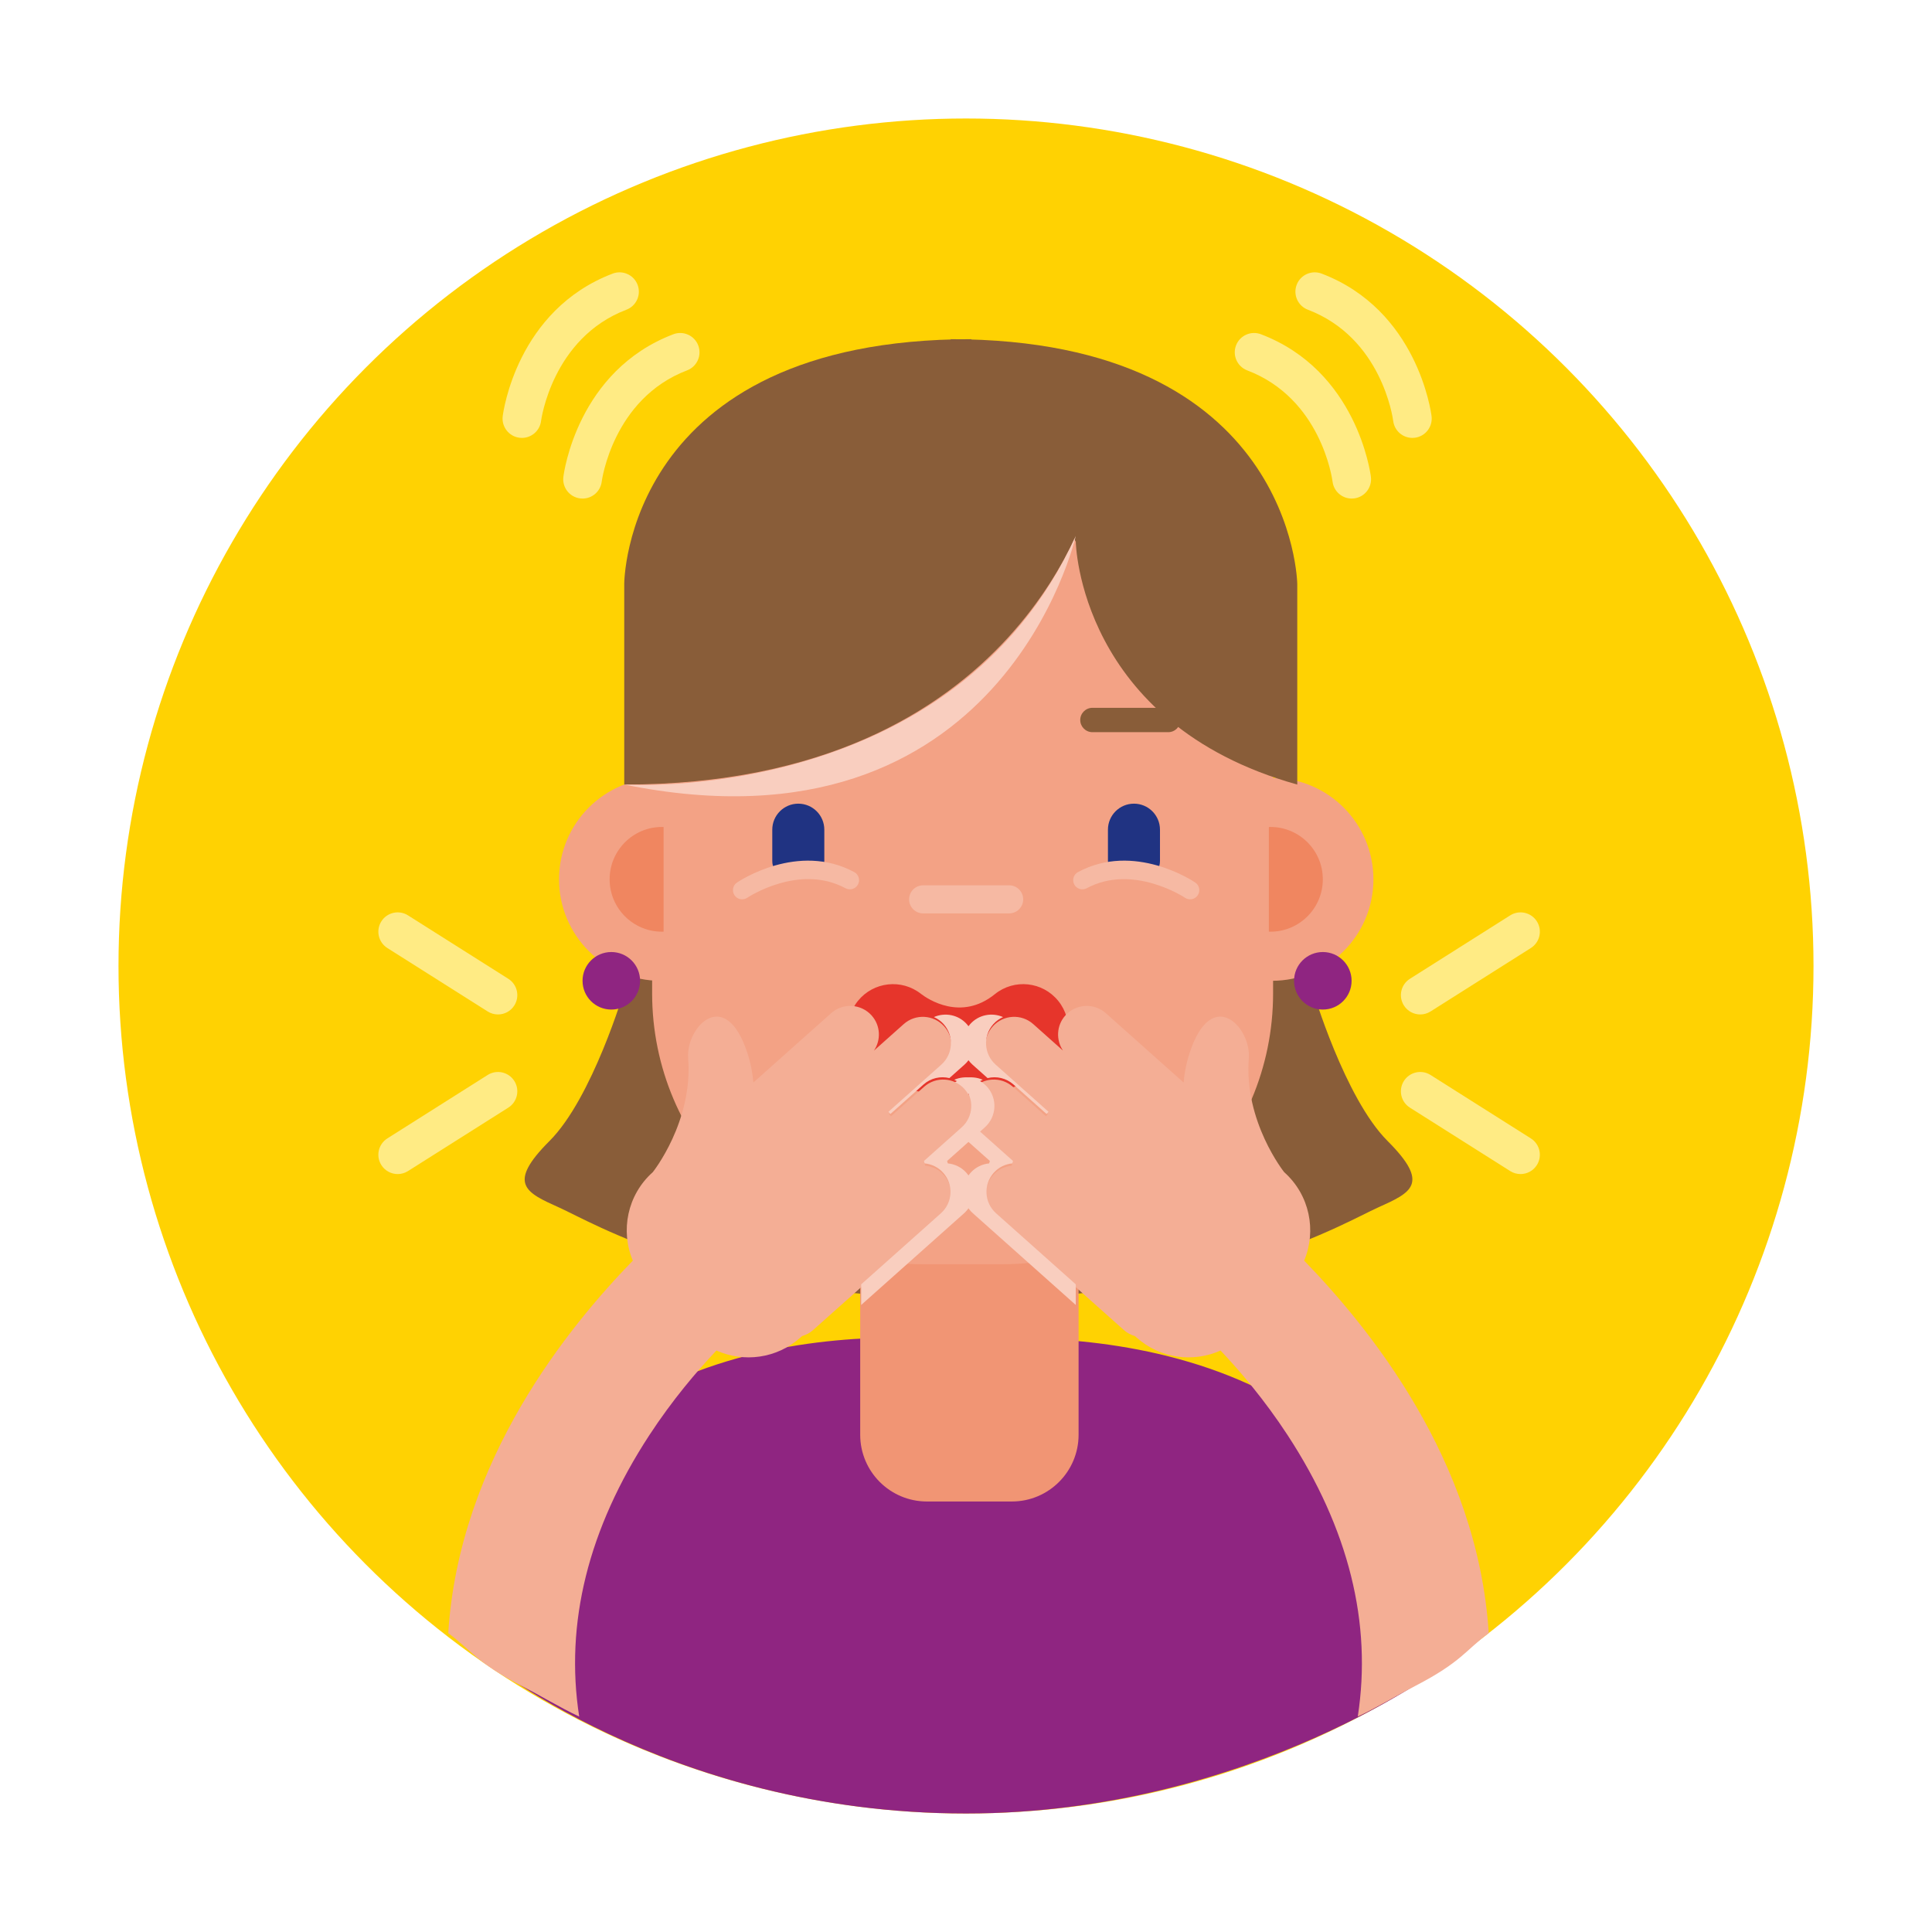 <?xml version="1.0" encoding="utf-8"?>
<!-- Generator: Adobe Illustrator 16.0.0, SVG Export Plug-In . SVG Version: 6.00 Build 0)  -->
<!DOCTYPE svg PUBLIC "-//W3C//DTD SVG 1.1 Tiny//EN" "http://www.w3.org/Graphics/SVG/1.1/DTD/svg11-tiny.dtd">
<svg version="1.1" baseProfile="tiny" id="Layer_1" xmlns="http://www.w3.org/2000/svg" xmlns:xlink="http://www.w3.org/1999/xlink"
	 x="0px" y="0px" width="300px" height="300px" viewBox="0 0 300 300" xml:space="preserve">
<g>
	<g>
		<circle fill="#FFD202" cx="150" cy="150" r="131.6"/>
	</g>
	<path fill="#895D39" d="M96.931,153.796c0,0-4.931,16.702-11.598,23.369s-3.719,8,1.474,10.333s24.526,14,60.788,14
		c40.493,0,11.286-18.333,11.286-18.333S114.081,136.646,96.931,153.796z"/>
	<path fill="#895D39" d="M203.858,153.796c0,0,4.931,16.702,11.598,23.369s3.719,8-1.474,10.333s-24.526,14-60.788,14
		c-40.493,0-11.286-18.333-11.286-18.333S186.708,136.646,203.858,153.796z"/>
	<path fill="#8F2581" d="M224.944,258.189c-7.035-54.296-67.039-50.918-75.392-50.005c-8.353-0.913-68.356-5.545-75.392,48.751
		c0,0,29.087,24.665,75.839,24.665C194.309,281.6,224.944,258.189,224.944,258.189z"/>
	<path fill="#F19574" d="M167.482,222.784c0,5.727-4.642,10.367-10.366,10.367h-13.179c-5.726,0-10.366-4.641-10.366-10.367v-52.949
		c0-5.725,4.641-10.365,10.366-10.365h13.179c5.725,0,10.366,4.641,10.366,10.365V222.784z"/>
	<path fill="#F3A285" d="M197.685,154.253c0,23.23-18.829,42.058-42.059,42.058h-12.304c-23.228,0-42.059-18.827-42.059-42.058
		V98.378c0-23.229,18.831-42.058,42.059-42.058h12.304c23.229,0,42.059,18.829,42.059,42.058V154.253z"/>
	<g>
		<path fill="#F3A285" d="M103.042,120.798c-0.159-0.006-0.319-0.014-0.479-0.014c-8.702,0-15.756,7.057-15.756,15.758
			s7.054,15.756,15.756,15.756c0.16,0,0.32-0.007,0.479-0.011V120.798z"/>
		<path fill="#F08660" d="M103.042,128.416c-0.083-0.002-0.165-0.007-0.247-0.007c-4.491,0-8.132,3.641-8.132,8.133
			c0,4.491,3.641,8.131,8.132,8.131c0.082,0,0.164-0.004,0.247-0.006V128.416z"/>
	</g>
	<g>
		<path fill="#F3A285" d="M197.028,120.798c0.159-0.006,0.318-0.014,0.479-0.014c8.702,0,15.757,7.057,15.757,15.758
			s-7.055,15.756-15.757,15.756c-0.161,0-0.32-0.007-0.479-0.011V120.798z"/>
		<path fill="#F08660" d="M197.028,128.416c0.082-0.002,0.164-0.007,0.247-0.007c4.491,0,8.132,3.641,8.132,8.133
			c0,4.491-3.641,8.131-8.132,8.131c-0.083,0-0.165-0.004-0.247-0.006V128.416z"/>
	</g>
	<path fill="#F6B9A3" d="M158.881,139.651c0,1.205-0.978,2.182-2.182,2.182h-13.352c-1.204,0-2.182-0.977-2.182-2.182l0,0
		c0-1.205,0.978-2.181,2.182-2.181H156.7C157.904,137.471,158.881,138.446,158.881,139.651L158.881,139.651z"/>
	<circle fill="#8F2581" cx="94.924" cy="152.298" r="4.467"/>
	<circle fill="#8F2581" cx="205.407" cy="152.298" r="4.467"/>
	<path fill="#E6352B" d="M149.184,170.445c-6.412,0-11.967-2.795-14.922-5.187c-3.005-2.433-3.469-6.84-1.037-9.845
		c2.417-2.985,6.785-3.463,9.789-1.082c1.013,0.776,6.198,4.309,11.462,0.045c3.005-2.432,7.413-1.969,9.845,1.037
		c2.432,3.005,1.968,7.413-1.037,9.845C158.563,169.08,153.664,170.445,149.184,170.445z"/>
	<path fill="#895D39" d="M96.931,121.825V90.667c0,0,0-38,53.843-38l18.875,23.535C169.65,76.202,158.881,121.825,96.931,121.825z"
		/>
	<path fill="#895D39" d="M201.438,121.825V90.667c0,0-0.499-38-53.843-38l19.452,31.452
		C167.047,84.119,167.482,112.333,201.438,121.825z"/>
	<path fill="#203382" d="M127.999,133.673c0,2.231-1.809,1.187-4.04,1.187l0,0c-2.231,0-4.04,1.044-4.04-1.187v-4.84
		c0-2.231,1.809-4.04,4.04-4.04l0,0c2.231,0,4.04,1.809,4.04,4.04V133.673z"/>
	<path fill="#F6B9A3" d="M115.239,139.646c-0.457,0-0.906-0.219-1.181-0.625c-0.442-0.651-0.272-1.538,0.379-1.98
		c0.384-0.26,9.491-6.316,18.208-1.624c0.693,0.373,0.953,1.238,0.58,1.931c-0.373,0.692-1.239,0.953-1.931,0.58
		c-7.211-3.881-15.176,1.419-15.256,1.473C115.792,139.566,115.514,139.646,115.239,139.646z"/>
	<path fill="#203382" d="M172.04,133.673c0,2.231,1.809,1.187,4.04,1.187l0,0c2.231,0,4.04,1.044,4.04-1.187v-4.84
		c0-2.231-1.809-4.04-4.04-4.04l0,0c-2.231,0-4.04,1.809-4.04,4.04V133.673z"/>
	<path fill="#F6B9A3" d="M184.799,139.646c-0.275,0-0.552-0.079-0.797-0.245c-0.088-0.059-8.084-5.335-15.258-1.474
		c-0.694,0.373-1.559,0.113-1.931-0.58c-0.374-0.693-0.114-1.558,0.58-1.931c8.717-4.692,17.825,1.364,18.208,1.624
		c0.652,0.442,0.822,1.329,0.379,1.98C185.705,139.427,185.256,139.646,184.799,139.646z"/>
	<path fill="#F4AE95" d="M210.833,266.55c3.053-1.443,5.949-3.217,8.909-4.75c7.228-3.744,7.823-5.559,11.427-8.208
		c-1.706-26.995-18.845-47.711-28.662-57.844c1.95-4.643,0.867-10.2-3.102-13.738c0,0-6.263-7.838-5.489-17.681
		c0.379-4.825-5.762-11.357-9.204-0.802c-0.523,1.604-0.801,3.124-0.922,4.564l-0.255-0.228c-0.002-0.001-0.004-0.003-0.005-0.004
		l-11.817-10.532c-1.837-1.638-4.654-1.476-6.292,0.361c-1.387,1.556-1.469,3.808-0.351,5.457l-4.626-4.123
		c-1.837-1.637-4.654-1.475-6.292,0.362c-1.638,1.837-1.475,4.654,0.362,6.292l8.211,7.318l-0.306,0.343l-5.134-4.576
		c-1.837-1.637-4.654-1.476-6.291,0.362c-1.638,1.837-1.476,4.654,0.361,6.292l5.855,5.219c-0.042,0.124-0.07,0.251-0.108,0.376
		c-1.073,0.107-2.112,0.587-2.885,1.456c-1.637,1.836-1.476,4.654,0.362,6.292l19.94,17.772c0.511,0.456,1.101,0.757,1.717,0.937
		l0.267,0.238c3.68,3.28,8.801,3.896,13.025,2.003c3.068,3.245,6.855,7.699,10.415,13.145
		C209.434,237.373,213.081,252.064,210.833,266.55z"/>
	<g>
		<path fill="#F9CEBF" d="M153.351,167.405c1.375-0.336,2.887-0.015,4.024,0.998l5.134,4.576l0.306-0.343l-8.211-7.318
			c-1.837-1.638-2-4.454-0.362-6.292c0.434-0.487,0.954-0.848,1.514-1.097c-1.719-0.753-3.792-0.38-5.109,1.097
			c-1.638,1.837-1.475,4.654,0.362,6.292L153.351,167.405z"/>
		<path fill="#F9CEBF" d="M167.047,199.432l-12.378-11.033c-1.837-1.638-1.999-4.455-0.362-6.292
			c0.773-0.868,1.812-1.349,2.885-1.456c0.038-0.125,0.066-0.252,0.108-0.376l-5.855-5.219c-1.837-1.637-1.999-4.455-0.361-6.292
			c0.434-0.487,0.954-0.848,1.513-1.097c-1.719-0.754-3.792-0.38-5.109,1.097c-1.638,1.837-1.476,4.654,0.361,6.292l5.855,5.219
			c-0.042,0.124-0.07,0.251-0.108,0.376c-1.073,0.107-2.112,0.587-2.885,1.456c-1.637,1.836-1.476,4.654,0.362,6.292l15.974,14.237
			V199.432z"/>
	</g>
	<path fill="#F4AE95" d="M89.939,266.55c-3.053-1.443-5.949-3.217-8.909-4.75c-7.228-3.744-7.823-5.559-11.427-8.208
		c1.706-26.995,18.845-47.711,28.662-57.844c-1.95-4.643-0.867-10.2,3.102-13.738c0,0,6.263-7.838,5.489-17.681
		c-0.379-4.825,5.762-11.357,9.204-0.802c0.523,1.604,0.801,3.124,0.922,4.564l0.255-0.228c0.002-0.001,0.004-0.003,0.005-0.004
		l11.817-10.532c1.837-1.638,4.654-1.476,6.292,0.361c1.387,1.556,1.469,3.808,0.351,5.457l4.626-4.123
		c1.837-1.637,4.654-1.475,6.292,0.362c1.638,1.837,1.475,4.654-0.362,6.292l-8.211,7.318l0.306,0.343l5.134-4.576
		c1.837-1.637,4.654-1.476,6.291,0.362c1.638,1.837,1.476,4.654-0.361,6.292l-5.855,5.219c0.042,0.124,0.07,0.251,0.108,0.376
		c1.073,0.107,2.112,0.587,2.885,1.456c1.637,1.836,1.476,4.654-0.362,6.292l-19.94,17.772c-0.511,0.456-1.101,0.757-1.717,0.937
		l-0.267,0.238c-3.68,3.28-8.801,3.896-13.025,2.003c-3.068,3.245-6.855,7.699-10.415,13.145
		C91.338,237.373,87.69,252.064,89.939,266.55z"/>
	<g>
		<path fill="#F9CEBF" d="M147.421,167.405c-1.375-0.336-2.887-0.015-4.024,0.998l-5.134,4.576l-0.306-0.343l8.211-7.318
			c1.837-1.638,2-4.454,0.362-6.292c-0.434-0.487-0.954-0.848-1.514-1.097c1.719-0.753,3.792-0.38,5.109,1.097
			c1.638,1.837,1.475,4.654-0.362,6.292L147.421,167.405z"/>
		<path fill="#F9CEBF" d="M133.724,199.432l12.378-11.033c1.837-1.638,1.999-4.455,0.362-6.292
			c-0.773-0.868-1.812-1.349-2.885-1.456c-0.038-0.125-0.066-0.252-0.108-0.376l5.855-5.219c1.837-1.637,1.999-4.455,0.361-6.292
			c-0.434-0.487-0.954-0.848-1.513-1.097c1.719-0.754,3.792-0.38,5.109,1.097c1.638,1.837,1.476,4.654-0.361,6.292l-5.855,5.219
			c0.042,0.124,0.07,0.251,0.108,0.376c1.073,0.107,2.112,0.587,2.885,1.456c1.637,1.836,1.476,4.654-0.362,6.292l-15.974,14.237
			V199.432z"/>
	</g>
	<path fill="#F9CEBF" d="M96.931,121.825c0,0,51.004,3.31,70.116-38.601C167.047,83.225,155.661,133.752,96.931,121.825z"/>
	<path fill="#895D39" d="M183.295,111.8c0,1.044-0.846,1.891-1.891,1.891h-11.773c-1.044,0-1.891-0.847-1.891-1.891l0,0
		c0-1.044,0.847-1.891,1.891-1.891h11.773C182.449,109.909,183.295,110.755,183.295,111.8L183.295,111.8z"/>
	<g>
		<path fill="#FFEB84" d="M90.461,77.417c-0.123,0-0.248-0.008-0.373-0.023c-1.644-0.204-2.812-1.702-2.608-3.346
			c0.083-0.67,2.205-16.48,17.072-22.144c1.547-0.59,3.282,0.187,3.872,1.736c0.589,1.548-0.188,3.282-1.736,3.872
			c-11.53,4.392-13.238,17.146-13.254,17.274C93.247,76.305,91.954,77.417,90.461,77.417z"/>
		<path fill="#FFEB84" d="M81.042,67.998c-0.123,0-0.248-0.008-0.373-0.023c-1.644-0.204-2.812-1.702-2.608-3.346
			c0.083-0.67,2.205-16.48,17.072-22.144c1.546-0.588,3.282,0.187,3.872,1.736c0.589,1.548-0.188,3.282-1.736,3.872
			c-11.53,4.392-13.238,17.146-13.254,17.274C83.827,66.886,82.534,67.998,81.042,67.998z"/>
	</g>
	<g>
		<path fill="#FFEB84" d="M209.892,77.417c-1.49,0-2.781-1.109-2.972-2.624c-0.074-0.559-1.828-12.929-13.255-17.282
			c-1.548-0.59-2.325-2.323-1.736-3.872c0.59-1.548,2.324-2.326,3.872-1.736c14.868,5.664,16.989,21.474,17.072,22.144
			c0.204,1.645-0.964,3.143-2.608,3.346C210.139,77.41,210.015,77.417,209.892,77.417z"/>
		<path fill="#FFEB84" d="M219.311,67.998c-1.49,0-2.781-1.109-2.972-2.624c-0.074-0.559-1.828-12.929-13.255-17.282
			c-1.548-0.59-2.325-2.323-1.736-3.872c0.59-1.548,2.322-2.324,3.872-1.736c14.868,5.664,16.989,21.474,17.072,22.144
			c0.204,1.645-0.964,3.143-2.608,3.346C219.559,67.99,219.434,67.998,219.311,67.998z"/>
	</g>
	<g>
		<path fill="#FFEB84" d="M77.326,157.524c-0.548,0-1.103-0.15-1.601-0.465l-15.577-9.851c-1.4-0.886-1.817-2.739-0.932-4.139
			c0.886-1.401,2.739-1.817,4.139-0.932l15.577,9.851c1.4,0.886,1.817,2.739,0.932,4.139
			C79.294,157.03,78.321,157.524,77.326,157.524z"/>
		<path fill="#FFEB84" d="M61.755,182.308c-0.995,0-1.968-0.494-2.539-1.397c-0.885-1.4-0.468-3.253,0.932-4.139l15.577-9.851
			c1.401-0.884,3.254-0.468,4.139,0.932s0.468,3.253-0.932,4.139l-15.577,9.851C62.858,182.157,62.304,182.308,61.755,182.308z"/>
	</g>
	<g>
		<path fill="#FFEB84" d="M220.535,157.524c-0.995,0-1.968-0.494-2.539-1.397c-0.885-1.4-0.468-3.253,0.932-4.139l15.577-9.851
			c1.4-0.884,3.254-0.468,4.139,0.932c0.885,1.4,0.468,3.253-0.932,4.139l-15.577,9.851
			C221.638,157.374,221.083,157.524,220.535,157.524z"/>
		<path fill="#FFEB84" d="M236.105,182.308c-0.548,0-1.103-0.15-1.601-0.465l-15.577-9.851c-1.4-0.886-1.817-2.739-0.932-4.139
			c0.886-1.4,2.739-1.817,4.139-0.932l15.577,9.851c1.4,0.886,1.817,2.739,0.932,4.139
			C238.073,181.813,237.1,182.308,236.105,182.308z"/>
	</g>
</g>
</svg>
